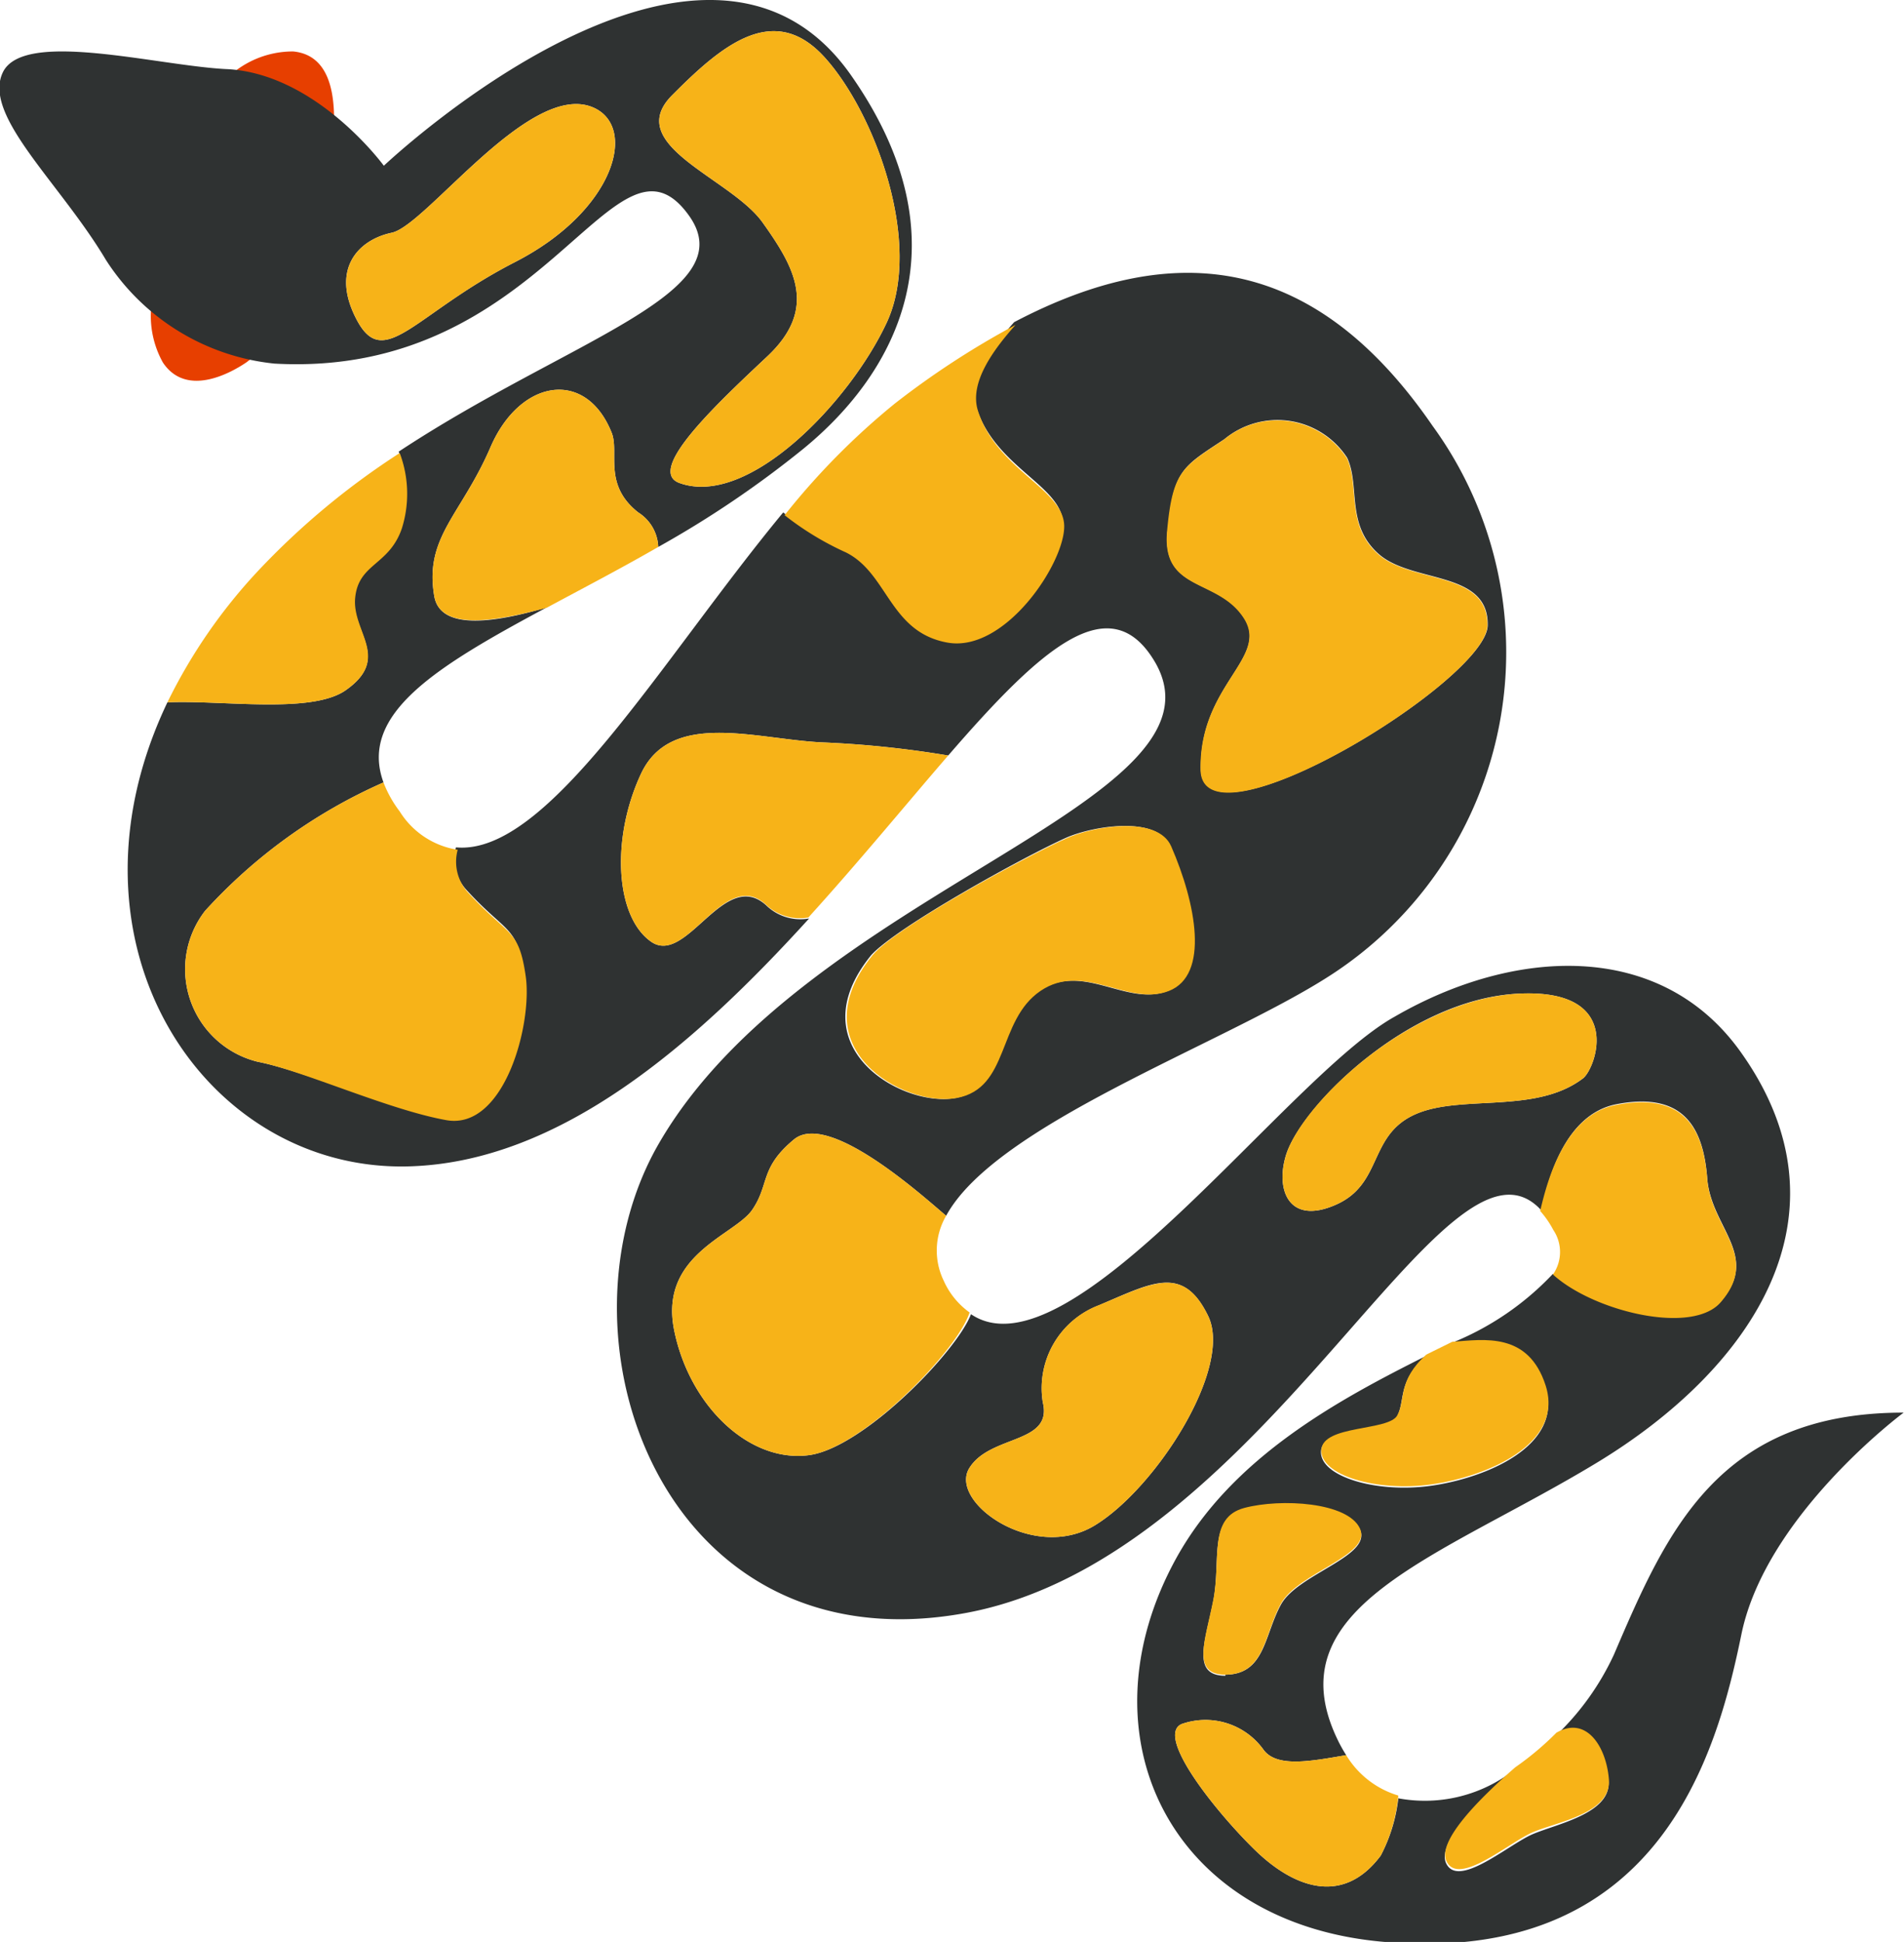 <svg id="Layer_1" data-name="Layer 1" xmlns="http://www.w3.org/2000/svg" viewBox="0 0 55.16 56.24"><defs><style>.cls-1{fill:#e73f00;}.cls-2{fill:#2f3232;}.cls-3{fill:#f7b318;}</style></defs><title>snake</title><path class="cls-1" d="M7.33,10.35l-.2.15c-.49.33-1.74,1-2.41,0a2.77,2.77,0,0,1,0-2.7Z"/><path class="cls-1" d="M9.68,3.85s0-.1,0-.25c0-.59,0-2-1.19-2.11A2.74,2.74,0,0,0,6.16,2.78Z"/><path class="cls-2" d="M3.07,7.53a6.6,6.6,0,0,0,4.88,3c7.86.44,9.84-7.29,12-4.3,1.64,2.26-3.46,3.59-8.4,6.85a3.34,3.34,0,0,1,.07,2.22c-.37,1.07-1.25,1-1.35,2S11.36,19.06,10,20c-1,.68-3.56.27-5.15.34-3.34,7,1.08,13.57,6.95,13.44,4.42-.1,8.34-3.55,11.64-7.18a1.42,1.42,0,0,1-1.21-.35C21,25.06,19.9,28,18.86,27.27s-1.16-3-.29-4.86,3.33-1,5.25-.91a29.44,29.44,0,0,1,3.65.38c2.66-3.07,4.69-4.94,6-2.69,2.34,4.08-10.17,6.62-14.39,13.94-3.23,5.61.12,15.17,8.86,13.59S41.9,32,44.66,35.06c.18-.95.7-2.79,2.16-3.08,2-.39,2.53.73,2.64,2.15s1.53,2.22.41,3.54c-.81,1-3.71.29-4.88-.78a8.25,8.25,0,0,1-2.93,2c.91-.06,2.22-.28,2.71,1.28.54,1.71-1.74,2.64-3.32,2.86s-3.22-.27-3.18-1,1.95-.54,2.2-1,0-1,.84-1.76c-2.51,1.26-5.6,2.91-7.23,5.85-2.82,5.11-.21,10.54,5.93,11.11,8.06.75,9.73-5.44,10.44-8.9s4.7-6.42,4.7-6.42c-5.37,0-6.86,3.43-8.39,7a7.71,7.71,0,0,1-1.69,2.36c.88-.52,1.45.37,1.53,1.31s-1.5,1.24-2.2,1.54-2.17,1.6-2.51.83c-.25-.58.93-1.78,2-2.71a4.2,4.2,0,0,1-3.38.84A4.7,4.7,0,0,1,40,53.74c-1.1,1.47-2.53.92-3.64-.16s-2.9-3.3-2.13-3.65a2.07,2.07,0,0,1,2.38.75C37,51.2,38,51,39,50.83a4.22,4.22,0,0,1-.25-.45c-1.86-3.86,2.94-5.26,7.48-8s7.57-7.22,4.18-11.94c-2.32-3.22-6.54-3-10-1C37.3,31.16,31,40,28.13,38.06c-.41,1.08-3.11,3.86-4.68,4.08-1.74.24-3.48-1.43-3.92-3.62s1.75-2.74,2.26-3.48S22,33.83,23,33s3.7,1.61,4.41,2.21c1.43-2.63,7.91-4.93,11-6.88a11.14,11.14,0,0,0,3.09-16c-3.37-4.9-7.42-5.47-12.12-3-.66.74-1.34,1.68-1.09,2.48.54,1.71,2.46,2.26,2.5,3.32s-1.7,3.7-3.38,3.4-1.72-2-2.94-2.61a8.59,8.59,0,0,1-1.78-1.08c-3.54,4.28-6.81,9.95-9.48,9.7a1.32,1.32,0,0,0,.33,1.26c1.14,1.24,1.44,1,1.64,2.39s-.62,4.47-2.3,4.17S8.76,31,7.47,30.75a2.76,2.76,0,0,1-1.53-4.37,15.36,15.36,0,0,1,5.17-3.72c-.73-2,1.58-3.38,4.73-5.07-1.48.44-3.09.69-3.26-.33-.29-1.71.78-2.34,1.63-4.31s2.76-2.29,3.51-.42c.23.57-.26,1.5.77,2.31a1.24,1.24,0,0,1,.58,1A29.51,29.51,0,0,0,23.27,13C26,10.77,28,7,24.69,2.23,20.41-4,11.12,4.8,11.12,4.8S9.15,2.1,6.53,2C4.5,1.89.67.85.08,2.1S1.73,5.28,3.07,7.53Zm32.43,41c-1,0-.58-1-.35-2.17s-.16-2.38.9-2.66,3-.17,3.35.6-1.8,1.28-2.29,2.17S36.65,48.49,35.5,48.5ZM31.84,37.8c1.53-.65,2.43-1.19,3.16.31s-1.52,5-3.29,6.07-4.23-.68-3.63-1.66,2.43-.69,2.13-1.91A2.57,2.57,0,0,1,31.84,37.8Zm5.42-4.36c.45-1.41,3.5-4.47,6.67-4.66s2.3,2.17,1.93,2.45c-1.39,1.06-3.58.44-4.9,1.06s-.9,2-2.26,2.6S36.94,34.46,37.26,33.44Zm-6.37-9.18c.77-.34,2.65-.65,3,.25.72,1.65,1.12,3.73-.07,4.19s-2.46-.86-3.72,0-.88,2.82-2.43,3.1-4.59-1.49-2.43-4.14C26,26.83,29.68,24.8,30.89,24.26Zm2.94-8.88c.16-1.77.43-1.86,1.64-2.66a2.41,2.41,0,0,1,3.56.54c.38.83-.05,1.94.92,2.79s3.18.46,3.15,2.06-8.27,6.63-8.31,4.17,2-3.23,1.25-4.39S33.66,17.15,33.82,15.39ZM19.49,2.74c1.44-1.45,2.94-2.69,4.4-1.08s2.86,5.4,1.8,7.68-4,5.37-6,4.65c-1-.35,1.06-2.28,2.54-3.67s.78-2.59-.14-3.88S18,4.2,19.49,2.74Zm-2.31.37c1.31.56.63,3-2.26,4.48s-3.78,3.16-4.57,1.7,0-2.34,1-2.55S15.35,2.33,17.18,3.11Z"/><path class="cls-3" d="M35.46,12.73a2.41,2.41,0,0,1,3.56.54c.38.83-.05,1.94.92,2.79s3.18.46,3.15,2.06-8.27,6.63-8.31,4.17,2-3.23,1.25-4.39-2.38-.75-2.22-2.51S34.26,13.53,35.46,12.73Z"/><path class="cls-3" d="M33.93,24.51c.72,1.65,1.12,3.73-.07,4.19s-2.46-.86-3.72,0-.88,2.82-2.43,3.1-4.59-1.49-2.43-4.14c.66-.8,4.39-2.83,5.59-3.37C31.66,23.92,33.54,23.61,33.93,24.51Z"/><path class="cls-3" d="M35,38.11c.73,1.5-1.52,5-3.29,6.07s-4.23-.68-3.63-1.66,2.43-.69,2.13-1.91a2.57,2.57,0,0,1,1.62-2.81C33.38,37.16,34.28,36.61,35,38.11Z"/><path class="cls-3" d="M43.93,28.78c3.17-.19,2.3,2.17,1.93,2.45-1.39,1.06-3.58.44-4.9,1.06s-.9,2-2.26,2.6-1.76-.43-1.44-1.45C37.71,32,40.76,29,43.93,28.78Z"/><path class="cls-3" d="M46.82,32c2-.39,2.53.73,2.64,2.15s1.53,2.22.41,3.54c-.81,1-3.71.29-4.88-.78A1.14,1.14,0,0,0,45,35.62a2.77,2.77,0,0,0-.38-.55C44.84,34.12,45.36,32.27,46.82,32Z"/><path class="cls-3" d="M44.78,40.13c.54,1.71-1.74,2.64-3.32,2.86s-3.22-.27-3.18-1,1.95-.54,2.2-1,0-1,.84-1.76l.75-.37C43,38.79,44.28,38.57,44.78,40.13Z"/><path class="cls-3" d="M35.5,48.5c-1,0-.58-1-.35-2.17s-.16-2.38.9-2.66,3-.17,3.35.6-1.8,1.28-2.29,2.17S36.65,48.49,35.5,48.5Z"/><path class="cls-3" d="M23.45,42.14c-1.74.24-3.48-1.43-3.92-3.62s1.75-2.74,2.26-3.48S22,33.83,23,33s3.7,1.61,4.41,2.21a2,2,0,0,0-.07,1.88,2.26,2.26,0,0,0,.75.92C27.72,39.14,25,41.92,23.45,42.14Z"/><path class="cls-3" d="M46.61,51.52c.09,1-1.5,1.24-2.2,1.54s-2.17,1.6-2.51.83c-.25-.58.93-1.78,2-2.71a8.58,8.58,0,0,0,1.19-1C45.95,49.68,46.53,50.57,46.61,51.52Z"/><path class="cls-3" d="M40,53.74c-1.1,1.47-2.53.92-3.64-.16s-2.9-3.3-2.13-3.65a2.07,2.07,0,0,1,2.38.75C37,51.2,38,51,39,50.83A2.65,2.65,0,0,0,40.51,52,4.7,4.7,0,0,1,40,53.74Z"/><path class="cls-3" d="M22.21,26.22C21,25.06,19.9,28,18.86,27.27s-1.16-3-.29-4.86,3.33-1,5.25-.91a29.44,29.44,0,0,1,3.65.38c-1.22,1.41-2.58,3.07-4.05,4.69A1.42,1.42,0,0,1,22.21,26.22Z"/><path class="cls-3" d="M28.33,11.89c.54,1.71,2.46,2.26,2.5,3.32s-1.7,3.7-3.38,3.4-1.72-2-2.94-2.61a8.59,8.59,0,0,1-1.78-1.08,20.92,20.92,0,0,1,3.19-3.23,24.48,24.48,0,0,1,3.5-2.28C28.76,10.15,28.08,11.09,28.33,11.89Z"/><path class="cls-3" d="M19.49,2.74c1.44-1.45,2.94-2.69,4.4-1.08s2.86,5.4,1.8,7.68-4,5.37-6,4.65c-1-.35,1.06-2.28,2.54-3.67s.78-2.59-.14-3.88S18,4.2,19.49,2.74Z"/><path class="cls-3" d="M17.18,3.11c1.31.56.63,3-2.26,4.48s-3.78,3.16-4.57,1.7,0-2.34,1-2.55S15.35,2.33,17.18,3.11Z"/><path class="cls-3" d="M11.64,15.31c-.37,1.07-1.25,1-1.35,2S11.36,19.06,10,20c-1,.68-3.56.27-5.15.34a15.56,15.56,0,0,1,2.62-3.8,21.93,21.93,0,0,1,4.11-3.42A3.34,3.34,0,0,1,11.64,15.31Z"/><path class="cls-3" d="M12.58,17.26c-.29-1.71.78-2.34,1.63-4.31s2.76-2.29,3.51-.42c.23.57-.26,1.5.77,2.31a1.24,1.24,0,0,1,.58,1c-1.11.64-2.21,1.21-3.23,1.76C14.36,18,12.75,18.28,12.58,17.26Z"/><path class="cls-3" d="M13.59,25.88c1.14,1.24,1.44,1,1.64,2.39s-.62,4.47-2.3,4.17S8.76,31,7.47,30.75a2.76,2.76,0,0,1-1.53-4.37,15.36,15.36,0,0,1,5.17-3.72,3.37,3.37,0,0,0,.47.84,2.41,2.41,0,0,0,1.68,1.11A1.32,1.32,0,0,0,13.59,25.88Z"/></svg>